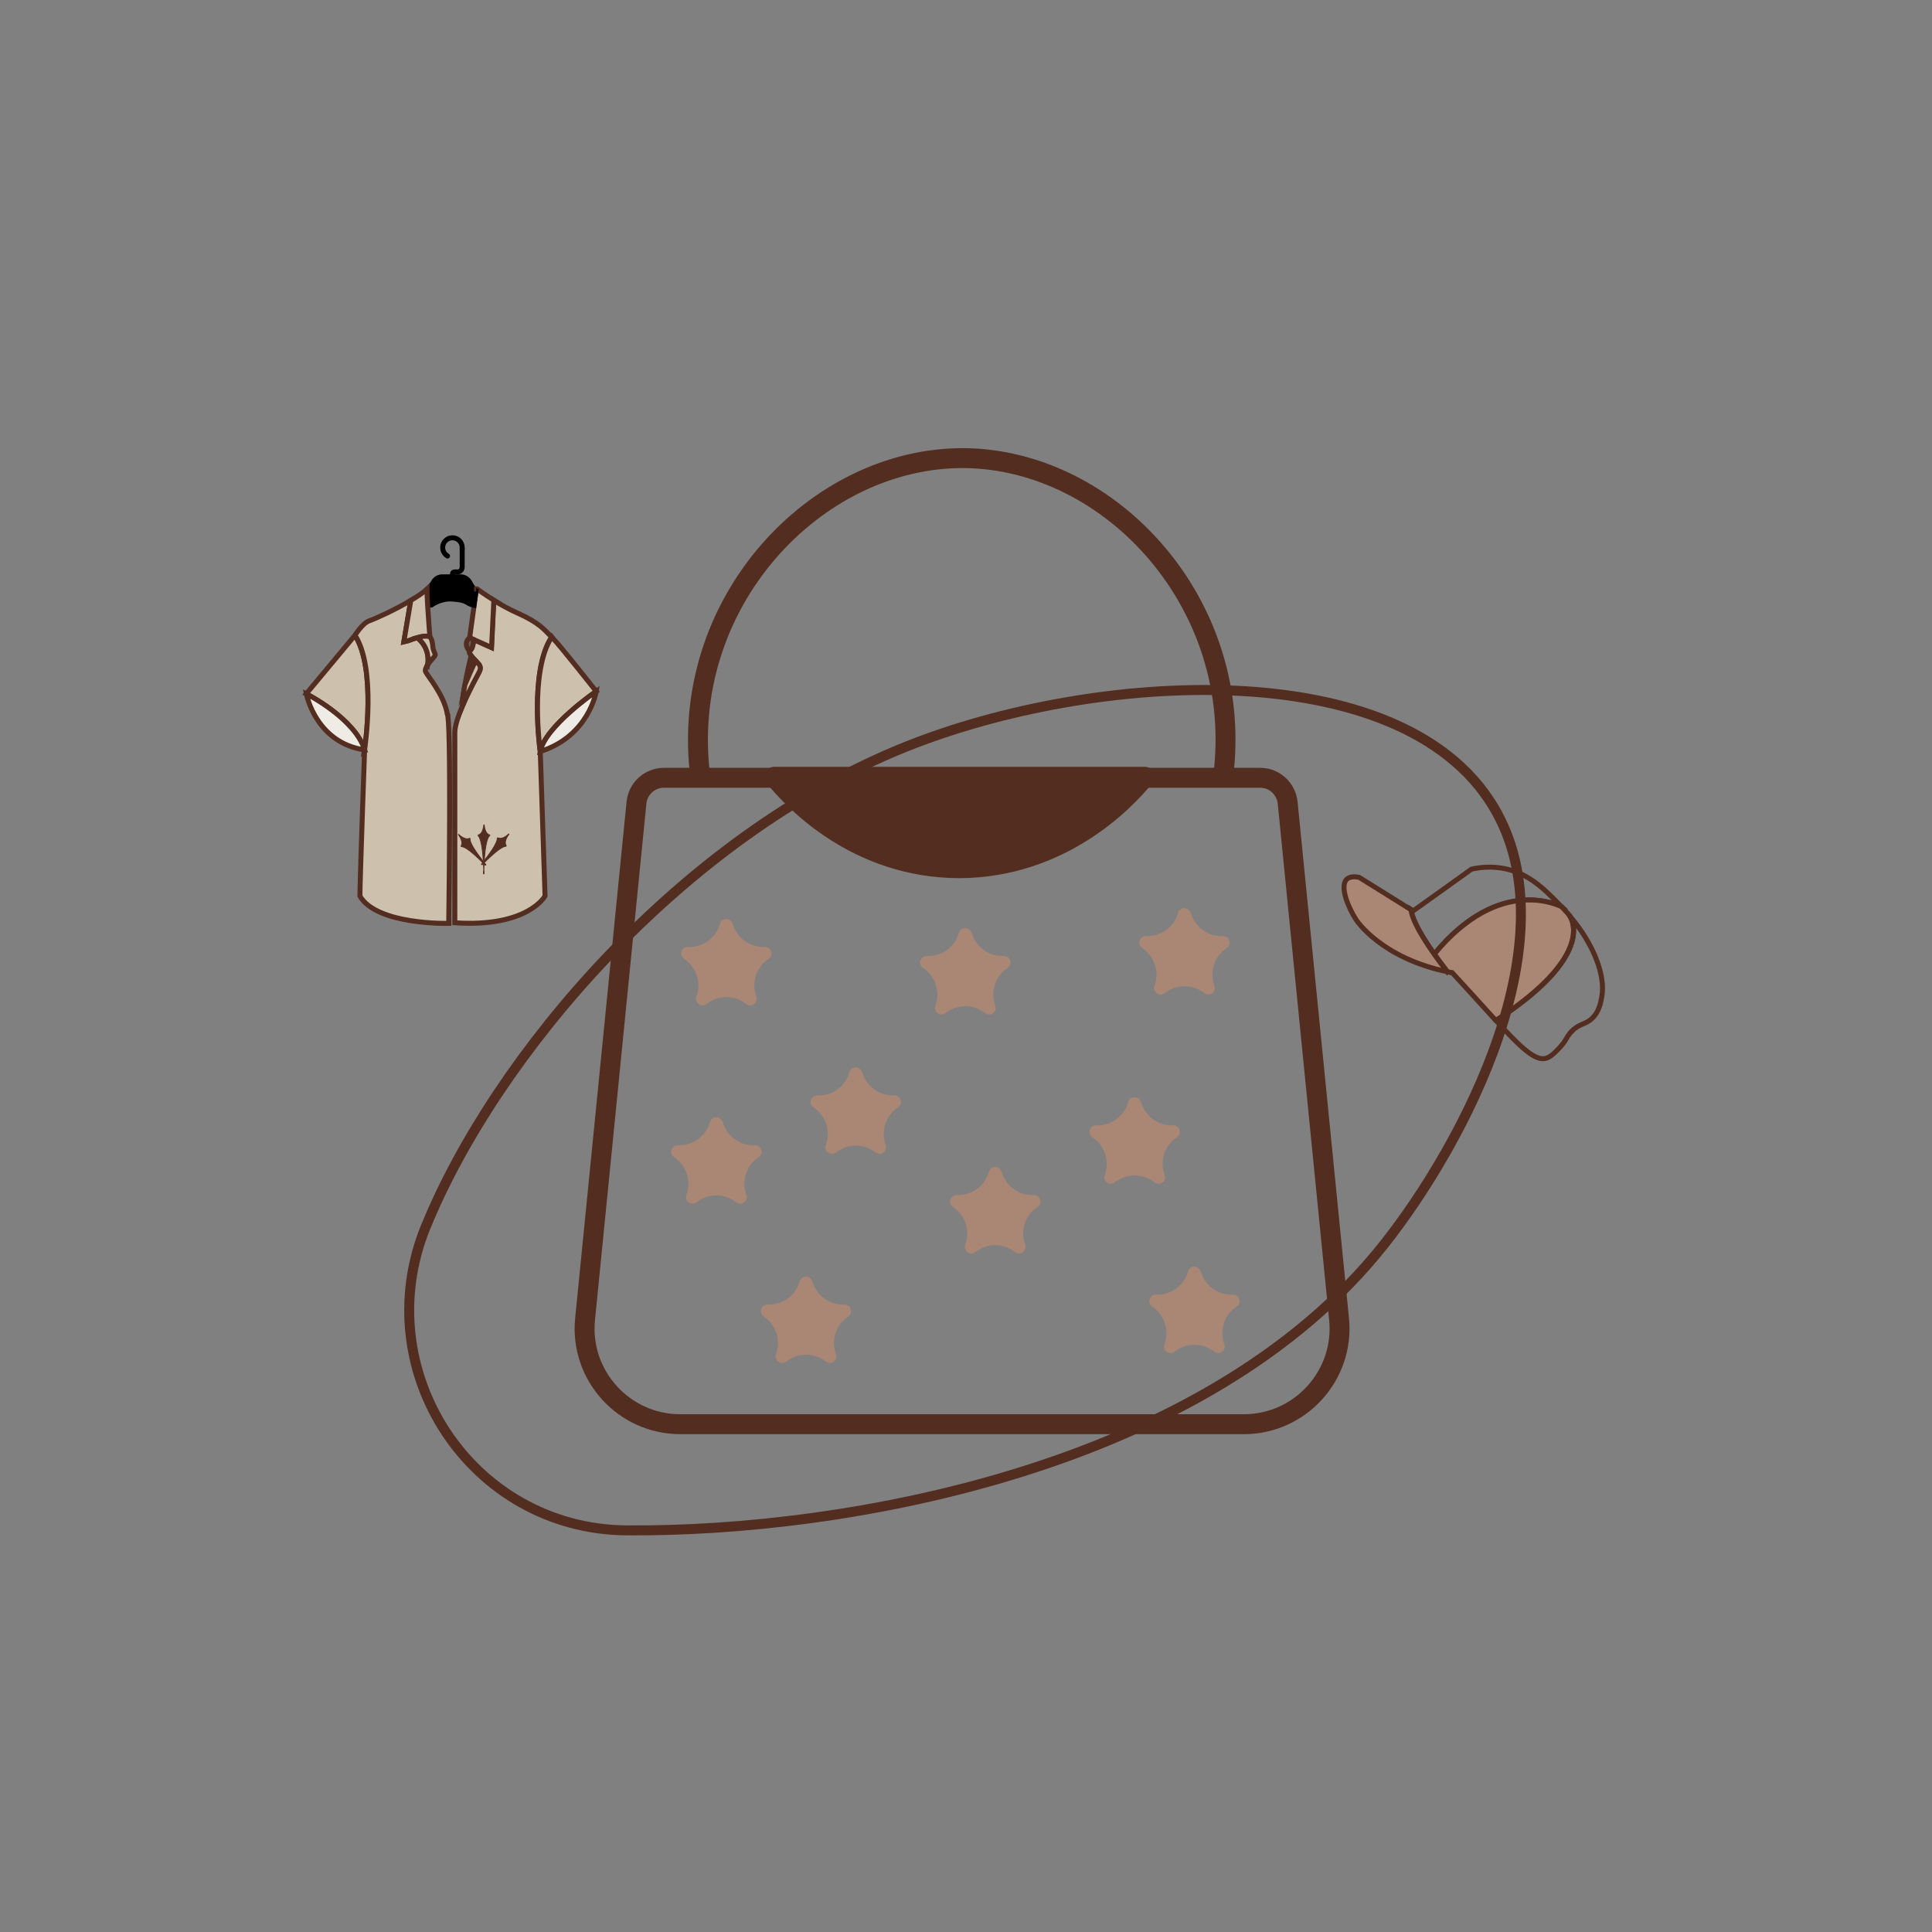 <?xml version="1.0" encoding="UTF-8"?>
<svg id="pause" xmlns="http://www.w3.org/2000/svg" viewBox="0 0 194 194">
  <rect x="0" y="0" width="194" height="194" fill="#808080" stroke="none"/>
  <defs>
    <style>
      .cls-1, .cls-2, .cls-3, .cls-4, .cls-5, .cls-6, .cls-7, .cls-8, .cls-9, .cls-10 {
        stroke-miterlimit: 10;
      }

      .cls-1, .cls-2, .cls-3, .cls-4, .cls-5, .cls-6, .cls-7, .cls-9 {
        stroke-width: .5px;
      }

      .cls-1, .cls-11, .cls-12, .cls-9 {
        stroke-linecap: round;
      }

      .cls-1, .cls-12, .cls-6, .cls-10 {
        fill: none;
      }

      .cls-1, .cls-4 {
        stroke: #000;
      }

      .cls-2 {
        fill: #666158;
      }

      .cls-2, .cls-11, .cls-12, .cls-3, .cls-5, .cls-6, .cls-7, .cls-8, .cls-9, .cls-10 {
        stroke: #532d20;
      }

      .cls-11, .cls-12 {
        stroke-linejoin: round;
      }

      .cls-11, .cls-8 {
        fill: #532d20;
      }

      .cls-11, .cls-10 {
        stroke-width: 2px;
      }

      .cls-3 {
        fill: #cdc0ad;
      }

      .cls-13, .cls-5 {
        fill: #aa8675;
      }

      .cls-7, .cls-9 {
        fill: #eeece5;
      }

      .cls-8 {
        stroke-width: .08px;
      }
    </style>
  </defs>
  <g>
    <path class="cls-6" d="M156.8,91.05s-1.54-.83-3.9-.66c-2.36.17-5.56,1.36-8.88,5.41-1.83-2.6-2.27-3.86-2.32-4.46.06.04.13.08.21.12,1.95-1.38,3.9-2.79,5.84-4.18.69-.16,1.71-.3,2.91-.13,2.66.37,4.34,2.06,5.83,3.58.1.12.21.22.32.32Z"/>
    <path class="cls-5" d="M150.21,102.48c-.82-.89-1.76-1.94-2.82-3.1-.13-.14-1.57-1.71-1.57-1.71h-.11c-.13-.04-.25-.06-.36-.09-.51-.65-.94-1.25-1.32-1.78,3.33-4.04,6.53-5.24,8.88-5.41,2.36-.17,3.9.66,3.9.66.25.26.5.53.74.81,0,0,.02.03.03.05.04.06.1.14.17.27h0c.5,1.05,1.23,4.59-7.53,10.3Z"/>
    <path class="cls-5" d="M145.34,97.58c-6.69-1.4-9.15-5.2-9.15-5.2-.84-1.29-1.67-3.38-.97-4.08.3-.3.83-.29,1.26-.2,1.73,1.08,3.48,2.16,5.21,3.25.05.6.49,1.86,2.32,4.46.38.53.81,1.13,1.32,1.78Z"/>
    <path class="cls-6" d="M157.81,103.58c-.53.53-.44.75-1.07,1.47-.36.4-.92,1.02-1.44,1.2-1.11.38-2.59-1.06-5.09-3.78,8.76-5.7,8.03-9.25,7.53-10.29h0c-.07-.14-.13-.22-.17-.28.07.08.12.14.18.23,2.17,2.57,3.53,5.78,3.08,8.03-.11.62-.29,1.46-.96,2.1-.7.66-1.27.49-2.07,1.31Z"/>
  </g>
  <g id="cloth">
    <path class="cls-3" d="M54.25,75.45l.48,14.52s-1.71,3.18-9.06,2.69v-19.09c0-.66.33-1.64.74-2.63.66-1.58,1.56-3.18,1.71-3.48.24-.48,0-.73-.24-.97-.05-.05-.09-.1-.14-.14-.21-.21-.34-.38-.44-.51-.28-.39-.16-.45-.16-.45.36-.27.4-.88.39-1.18l1.81.81.23-4.74c.7.43,1.56.91,2.46,1.31,2.13.95,2.66,1.67,3.36,2.38-2.28,3.47-1.15,11.49-1.15,11.49Z"/>
    <path class="cls-3" d="M49.59,60.28l-.23,4.74-1.81-.81-.39-.17.45-3.25.2-1.43.03-.22h.07s.69.52,1.7,1.14Z"/>
    <path class="cls-3" d="M59.87,69.42s-5.12,3.51-5.62,6.04c0,0-1.13-8.02,1.15-11.49.02.03.04.05.07.07.73.73,4.4,5.38,4.4,5.38Z"/>
    <path class="cls-4" d="M47.79,59.36l-.2,1.43c-.14-.03-.29-.09-.45-.17-.49-.25-.54-.38-1.73-.47-1.15-.09-2.04.57-2.09.6-.24.02-.39.03-.39.03-.04-.65-.07-1.22-.06-1.49.05-.05.1-.1.14-.15.24-.26.41-.52.54-.73.18-.3.51-.49.86-.49h1.85c.37,0,.71.21.89.53.11.21.26.46.45.69.05.07.11.15.19.22Z"/>
    <path class="cls-2" d="M47.54,64.21c0,.3-.03.91-.39,1.18-.73-.85,0-1.35,0-1.35l.39.17Z"/>
    <path class="cls-2" d="M47.75,66.34c-.23.49-.7,1.52-1.07,2.42.21-1.2.5-2.38.63-2.93.1.13.23.29.44.51Z"/>
    <path class="cls-3" d="M48.13,67.46c-.15.3-1.05,1.9-1.71,3.48.02-.63.12-1.4.26-2.17h0c.38-.91.84-1.94,1.07-2.43.04.04.09.09.14.14.24.24.49.49.24.97Z"/>
    <path class="cls-6" d="M46.42,70.95h0"/>
    <path class="cls-3" d="M36.61,75.3c-1-3.18-5.86-5.63-5.86-5.63l4.89-5.87c2.16,3.36,1.01,11.19.96,11.51Z"/>
    <line class="cls-6" x1="47.82" y1="59.14" x2="47.6" y2="59.14"/>
    <path class="cls-3" d="M45.07,92.51v.21s-7.22.19-8.93-2.74c0-1.47.47-14.68.47-14.68h0c.04-.32,1.2-8.15-.96-11.51,0,0,.73-1.22,1.47-1.47.52-.17,2.53-1.08,4.13-2.03-.23,1.41-.47,2.82-.71,4.23.01,0,.68-.3,1.35-.49.28.21.62.56.85,1.07.28.63.28,1.22.2,1.67-.18.26-.29.51-.2.69.23.47,1.81,2.28,2.16,4.15.42.46.19,18.74.16,20.9Z"/>
    <path class="cls-3" d="M43.17,63.98c-.24-.17-.76-.09-1.28.05-.68.19-1.34.49-1.35.49.23-1.41.47-2.82.71-4.23.66-.39,1.26-.79,1.64-1.15,0,.02-.01.08-.01.15,0,.27.02.84.06,1.49,0,.05,0,.1.01.15.08,1.32.21,2.9.22,3.04Z"/>
    <line class="cls-6" x1="43.02" y1="59.14" x2="42.89" y2="59.14"/>
    <path class="cls-6" d="M44.95,71.87c-.01-.09-.03-.17-.04-.26"/>
    <path class="cls-3" d="M42.94,66.77c.08-.44.08-1.04-.2-1.67-.23-.51-.58-.85-.85-1.07.52-.15,1.05-.23,1.28-.05.02.02.04.03.06.05.14.17.21.63.21.68.02.14.02.17.03.3.05.38.24.62.24.73,0,.15-.48.59-.78,1.02Z"/>
    <path class="cls-6" d="M43.17,63.99h0"/>
    <path class="cls-7" d="M59.87,69.42s-.72,4.49-5.62,6.04c.5-2.53,5.62-6.04,5.62-6.04Z"/>
    <path class="cls-9" d="M36.61,75.3h0c-4.8-.7-5.81-5.41-5.85-5.63h0s4.86,2.45,5.86,5.63Z"/>
    <path class="cls-1" d="M44.94,55.83c-.29-.17-.49-.48-.49-.85,0-.54.44-.98.98-.98s.98.44.98.98c0,.04,0,.08,0,.12"/>
    <path class="cls-1" d="M45.42,57.92c0-.52.04-.49.5-.49.49,0,.49-.49.49-.49v-1.71s0-.12,0-.12"/>
  </g>
  <g>
    <path class="cls-8" d="M49.16,83.9h0s0,.03-.02.04c-.29.28-.49,1.45-.55,3.31,0,.01,0,.02,0,.03h0s0,.07,0,.1c0,0,0,.01,0,.02,0,.03,0,.05,0,.08,0,.09,0,.17,0,.26,0,0,0,.01-.01.01s-.01,0-.01-.01c0-.09,0-.18,0-.26,0-.03,0-.06,0-.09h0s0-.08,0-.12c0,0,0-.01,0-.02-.07-1.87-.26-3.04-.55-3.32-.01,0-.02-.02-.02-.04h0s.02-.04.04-.05c.29-.09.48-.44.54-1,0-.01.01-.02.02-.02.01,0,.02,0,.02.02.06.56.25.91.54,1,.02,0,.04.03.04.05Z"/>
    <path class="cls-8" d="M51.08,83.8c-.33.46-.42.85-.25,1.11.01.02,0,.04,0,.05h0s-.02.02-.03.02c-.34,0-1.05.54-2.05,1.52-.03.03-.07.07-.1.1l-.02.02s0,0-.01.01c-.06.07-.13.13-.2.2,0,0,0,0-.01,0,0,0-.01,0-.02,0-.02,0-.04-.02-.04-.04,0,0,0-.02,0-.03.03-.04.07-.08.1-.12.04-.04.07-.09.1-.13v-.02s.03-.02.04-.03c.9-1.15,1.37-1.95,1.34-2.29,0-.01,0-.03.02-.04h0s.03-.02.05,0c.28.13.66,0,1.07-.38,0,0,.02,0,.03,0,0,0,0,.01,0,.02,0,0,0,0,0,.01Z"/>
    <path class="cls-8" d="M48.74,86.86s-.01,0-.02,0c0,0,0,0-.01,0-.07-.07-.13-.14-.2-.2,0,0,0,0-.01-.01,0,0-.02-.02-.02-.02-.04-.03-.07-.07-.1-.1-1-.99-1.71-1.52-2.05-1.52-.01,0-.03,0-.03-.02h0s-.01-.04,0-.05c.16-.26.07-.66-.26-1.12,0-.01,0-.02,0-.03,0,0,.02,0,.02,0,.42.38.8.52,1.08.39.02,0,.04,0,.05,0h0s.02.02.01.04c-.04.34.43,1.14,1.34,2.29,0,.01.02.02.02.03v.02s.08.09.12.13c.03.04.06.08.1.12.01.02.01.04,0,.06,0,0-.02,0-.03,0Z"/>
    <path class="cls-8" d="M48.58,87.48c0,.09,0,.17,0,.26,0,0,0,.01-.01.01h0s-.01,0-.01-.01c0-.09,0-.18,0-.26h.04Z"/>
  </g>
  <path class="cls-12" d="M42.75,123.18c-5.88,14.44,4.56,30.37,20.16,30.49,22.26.18,58.32-6.33,76.04-28.68,8.04-10.14,18.96-30.79,11-44-9.31-15.46-40.13-13.57-59-6-22.59,9.06-41.26,31.15-48.19,48.18Z"/>
  <path class="cls-10" d="M124.93,143.01h-56.62c-5.68,0-10.13-4.92-9.56-10.56l5.16-51.84c.14-1.42,1.33-2.51,2.75-2.51h17.09c1.23,1.52,5.63,6.34,12.88,6.34s11.36-4.55,12.83-6.34h17.09c1.42,0,2.6,1.09,2.75,2.51l5.16,51.84c.57,5.63-3.88,10.56-9.56,10.56h.05Z"/>
  <path id="handle" class="cls-10" d="M70.34,78.15c-2.32-17.52,11.5-32.24,26.47-32.15,14.82.14,28.31,14.82,25.99,32.15"/>
  <path id="space" class="cls-11" d="M114.95,78c-2.06,2.54-8.43,9.11-18.57,9.18-10.48,0-16.86-6.99-18.64-9.18h37.21Z"/>
  <path class="cls-13" d="M73.57,92.73l.05.16c.43,1.31,1.65,2.2,3.03,2.2h.17c.63,0,.89.81.38,1.18l-.14.1c-1.12.81-1.59,2.25-1.16,3.57l.05.16c.19.6-.49,1.1-1,.73l-.14-.1c-1.12-.81-2.63-.81-3.75,0l-.14.1c-.51.37-1.2-.13-1-.73l.05-.16c.43-1.31-.04-2.75-1.16-3.57l-.14-.1c-.51-.37-.25-1.18.38-1.18h.17c1.38,0,2.61-.89,3.03-2.2l.05-.16c.19-.6,1.04-.6,1.24,0Z"/>
  <path class="cls-13" d="M86.57,107.64l.05.16c.43,1.31,1.65,2.2,3.03,2.2h.17c.63,0,.89.81.38,1.18l-.14.1c-1.12.81-1.59,2.25-1.16,3.57l.05.16c.19.6-.49,1.1-1,.73l-.14-.1c-1.12-.81-2.63-.81-3.75,0l-.14.1c-.51.37-1.2-.13-1-.73l.05-.16c.43-1.31-.04-2.75-1.16-3.57l-.14-.1c-.51-.37-.25-1.18.38-1.18h.17c1.38,0,2.61-.89,3.03-2.2l.05-.16c.19-.6,1.04-.6,1.24,0Z"/>
  <path class="cls-13" d="M97.57,93.64l.05.16c.43,1.31,1.65,2.2,3.03,2.2h.17c.63,0,.89.81.38,1.18l-.14.1c-1.12.81-1.59,2.25-1.16,3.57l.05.16c.19.6-.49,1.1-1,.73l-.14-.1c-1.12-.81-2.63-.81-3.75,0l-.14.1c-.51.37-1.2-.13-1-.73l.05-.16c.43-1.31-.04-2.75-1.16-3.57l-.14-.1c-.51-.37-.25-1.18.38-1.18h.17c1.38,0,2.61-.89,3.03-2.2l.05-.16c.19-.6,1.04-.6,1.24,0Z"/>
  <path class="cls-13" d="M114.57,110.64l.05.16c.43,1.31,1.65,2.2,3.03,2.2h.17c.63,0,.89.81.38,1.18l-.14.1c-1.12.81-1.59,2.25-1.16,3.57l.05.16c.19.6-.49,1.1-1,.73l-.14-.1c-1.12-.81-2.63-.81-3.75,0l-.14.1c-.51.37-1.2-.13-1-.73l.05-.16c.43-1.31-.04-2.75-1.16-3.57l-.14-.1c-.51-.37-.25-1.18.38-1.18h.17c1.38,0,2.61-.89,3.03-2.2l.05-.16c.19-.6,1.04-.6,1.24,0Z"/>
  <path class="cls-13" d="M119.57,91.64l.05.16c.43,1.31,1.65,2.2,3.03,2.2h.17c.63,0,.89.81.38,1.18l-.14.1c-1.12.81-1.59,2.25-1.16,3.57l.05.16c.19.6-.49,1.1-1,.73l-.14-.1c-1.12-.81-2.63-.81-3.75,0l-.14.1c-.51.37-1.2-.13-1-.73l.05-.16c.43-1.31-.04-2.75-1.16-3.57l-.14-.1c-.51-.37-.25-1.18.38-1.18h.17c1.38,0,2.61-.89,3.03-2.2l.05-.16c.19-.6,1.04-.6,1.24,0Z"/>
  <path class="cls-13" d="M100.57,117.64l.05.16c.43,1.31,1.65,2.2,3.03,2.2h.17c.63,0,.89.81.38,1.18l-.14.1c-1.12.81-1.59,2.25-1.16,3.57l.05.16c.19.6-.49,1.1-1,.73l-.14-.1c-1.12-.81-2.63-.81-3.75,0l-.14.1c-.51.37-1.2-.13-1-.73l.05-.16c.43-1.31-.04-2.75-1.16-3.57l-.14-.1c-.51-.37-.25-1.18.38-1.18h.17c1.38,0,2.61-.89,3.03-2.2l.05-.16c.19-.6,1.04-.6,1.24,0Z"/>
  <path class="cls-13" d="M120.57,127.64l.05.16c.43,1.31,1.65,2.2,3.03,2.2h.17c.63,0,.89.81.38,1.18l-.14.1c-1.12.81-1.59,2.25-1.16,3.57l.05.16c.19.6-.49,1.1-1,.73l-.14-.1c-1.12-.81-2.63-.81-3.75,0l-.14.1c-.51.37-1.2-.13-1-.73l.05-.16c.43-1.31-.04-2.75-1.16-3.57l-.14-.1c-.51-.37-.25-1.18.38-1.18h.17c1.38,0,2.61-.89,3.03-2.2l.05-.16c.19-.6,1.04-.6,1.24,0Z"/>
  <path class="cls-13" d="M81.57,128.64l.05.16c.43,1.31,1.65,2.2,3.03,2.2h.17c.63,0,.89.81.38,1.18l-.14.1c-1.12.81-1.59,2.25-1.16,3.57l.05.16c.19.6-.49,1.1-1,.73l-.14-.1c-1.12-.81-2.63-.81-3.75,0l-.14.1c-.51.37-1.2-.13-1-.73l.05-.16c.43-1.31-.04-2.75-1.16-3.57l-.14-.1c-.51-.37-.25-1.18.38-1.18h.17c1.38,0,2.61-.89,3.03-2.2l.05-.16c.19-.6,1.04-.6,1.24,0Z"/>
  <path class="cls-13" d="M72.57,112.64l.05.16c.43,1.31,1.65,2.2,3.03,2.2h.17c.63,0,.89.81.38,1.18l-.14.1c-1.12.81-1.59,2.25-1.16,3.57l.05.16c.19.6-.49,1.1-1,.73l-.14-.1c-1.12-.81-2.63-.81-3.75,0l-.14.1c-.51.37-1.2-.13-1-.73l.05-.16c.43-1.31-.04-2.75-1.16-3.57l-.14-.1c-.51-.37-.25-1.18.38-1.18h.17c1.38,0,2.61-.89,3.03-2.2l.05-.16c.19-.6,1.04-.6,1.24,0Z"/>
</svg>